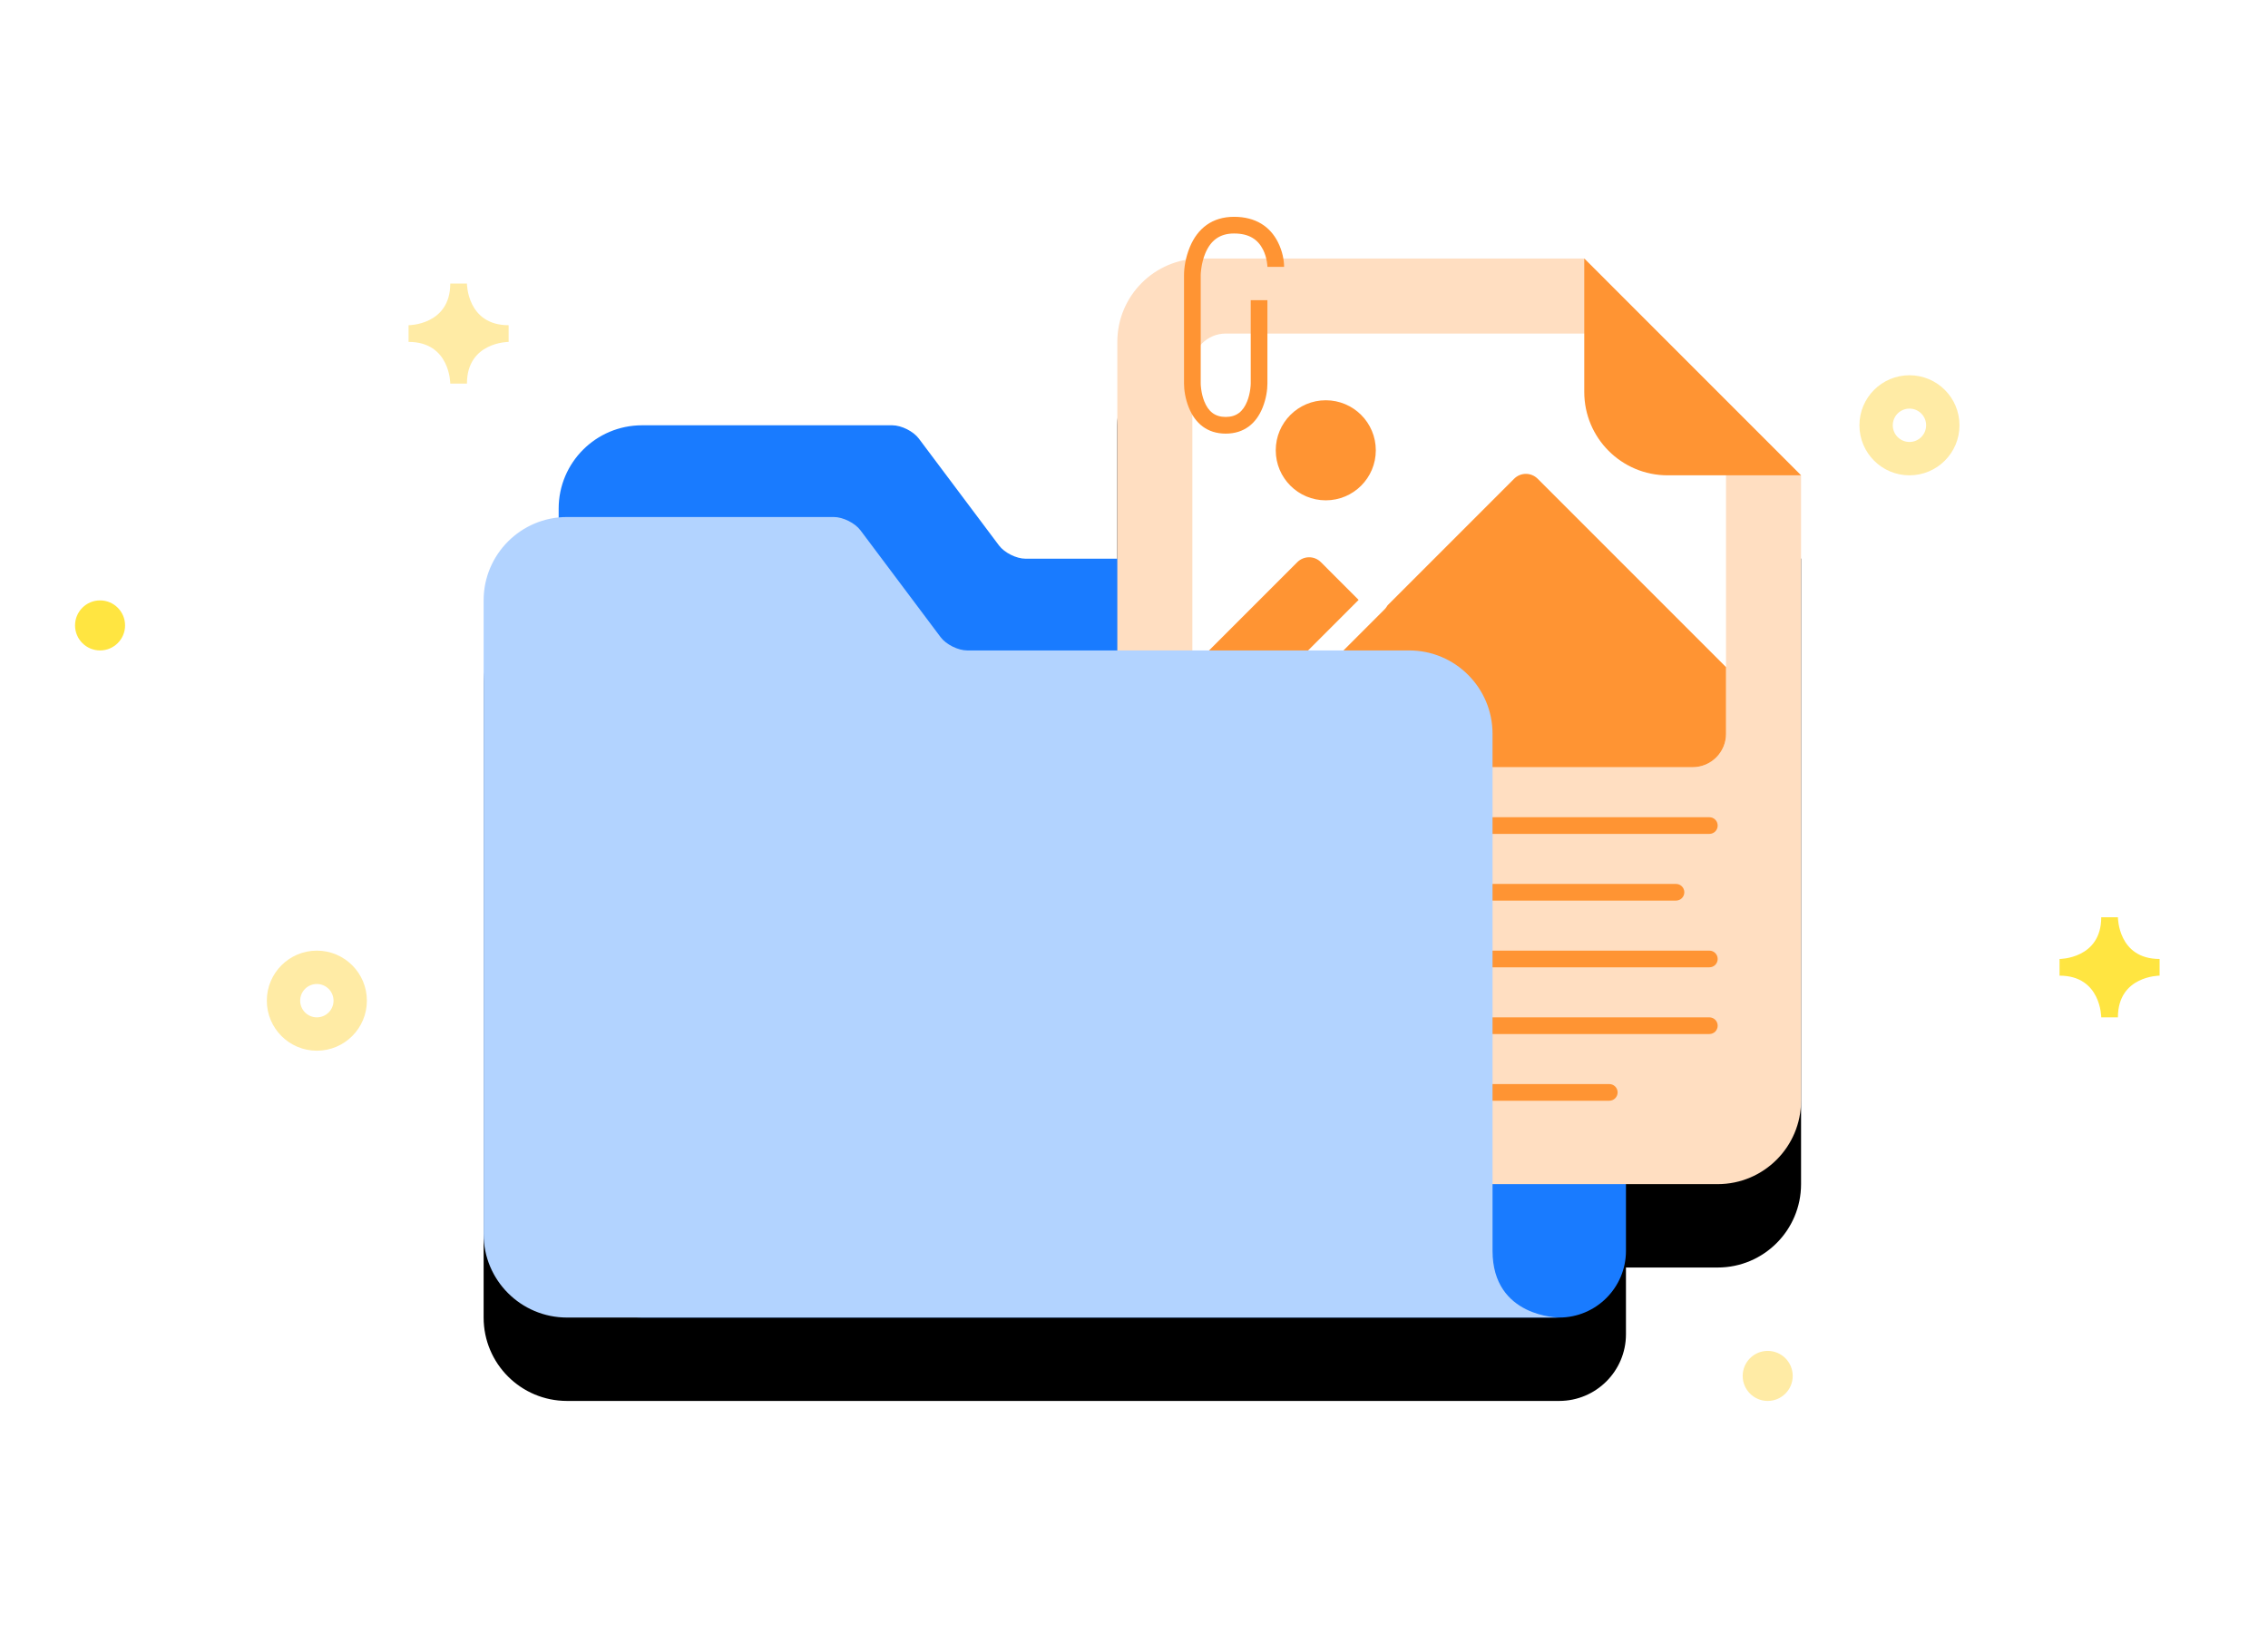 <svg xmlns="http://www.w3.org/2000/svg" width="272" height="196" viewBox="0 0 272 196" xmlns:xlink="http://www.w3.org/1999/xlink">
  <defs>
    <path id="b" d="M58,36.049 L58,34.994 C58,29.475 62.475,25 68.007,25 L98.003,25 C99.106,25 100.539,25.719 101.194,26.593 L110.806,39.407 C111.465,40.287 112.896,41 113.998,41 L125,41 L125,14.997 C125,9.476 129.476,5 134.996,5 L181,5 L207,31 L207,105.999 C207,111.523 202.518,116 197.007,116 L186,116 L186,124.004 C186,128.419 182.411,131.998 177.997,132 C177.999,132 178,132 178,132 L59.002,132 C53.478,132 49,127.53 49,121.998 L49,46.002 C49,40.815 52.951,36.551 58,36.049 Z"/>
    <filter id="a" width="200%" height="200%" x="-50%" y="-50%" filterUnits="objectBoundingBox">
      <feOffset dy="10" in="SourceAlpha" result="shadowOffsetOuter1"/>
      <feGaussianBlur stdDeviation="8" in="shadowOffsetOuter1" result="shadowBlurOuter1"/>
      <feColorMatrix values="0 0 0 0 0.222 0 0 0 0 0.377 0 0 0 0 0.585 0 0 0 0.154 0" in="shadowBlurOuter1"/>
    </filter>
  </defs>
  <g fill="none" fill-rule="evenodd" transform="translate(9 26)">
    <use fill="black" filter="url(#a)" xlink:href="#b"/>
    <g transform="translate(49)">
      <path fill="#197BFF" d="M9,34.994 C9,29.475 13.475,25 19.007,25 L49.003,25 C50.106,25 51.539,25.719 52.194,26.593 L61.806,39.407 C62.465,40.287 63.896,41 64.998,41 L127.001,41 C132.523,41 137,45.482 137,50.999 L137,124.004 C137,128.42 133.409,132 128.993,132 L18.991,132 C13.473,132 9,127.522 9,122.006 L9,34.994 Z"/>
      <g transform="translate(76)">
        <path fill="#FFDEC1" d="M0,14.997 C0,9.476 4.476,5 9.996,5 L56,5 L82,31 L82,105.999 C82,111.523 77.518,116 72.007,116 L9.993,116 C4.474,116 0,111.528 0,106.003 L0,14.997 Z"/>
        <path fill="#FF9433" d="M44,73 C44,72.448 44.44,72 44.997,72 L71.003,72 C71.554,72 72,72.444 72,73 C72,73.552 71.56,74 71.003,74 L44.997,74 C44.446,74 44,73.556 44,73 Z M44,89 C44,88.448 44.44,88 44.997,88 L71.003,88 C71.554,88 72,88.444 72,89 C72,89.552 71.56,90 71.003,90 L44.997,90 C44.446,90 44,89.556 44,89 Z M44,97 C44,96.448 44.44,96 44.997,96 L71.003,96 C71.554,96 72,96.444 72,97 C72,97.552 71.56,98 71.003,98 L44.997,98 C44.446,98 44,97.556 44,97 Z M44,81 C44,80.448 44.447,80 45.001,80 L66.999,80 C67.552,80 68,80.444 68,81 C68,81.552 67.553,82 66.999,82 L45.001,82 C44.448,82 44,81.556 44,81 Z M44,105 C44,104.448 44.445,104 45.001,104 L58.999,104 C59.552,104 60,104.444 60,105 C60,105.552 59.555,106 58.999,106 L45.001,106 C44.448,106 44,105.556 44,105 Z"/>
        <path fill="#9169F2" stroke="#000000" stroke-width="2" d="M11,17.997 C11,16.894 11.899,16 12.992,16 L54.008,16 C55.108,16 56.635,16.635 57.411,17.411 L69.589,29.589 C70.368,30.368 71,31.898 71,33.007 L71,55.993 C71,57.101 70.105,58 69.004,58 L12.996,58 C11.894,58 11,57.103 11,56.003 L11,17.997 Z" stroke-linecap="round" stroke-linejoin="round"/>
        <g transform="translate(9 14)">
          <path fill="#FFFFFF" d="M0,3.994 C0,1.788 1.794,0 4.007,0 L50,0 L64,14 L64,48.005 C64,50.211 62.205,52 59.997,52 L4.003,52 C1.792,52 0,50.21 0,48.006 L0,3.994 Z"/>
          <path fill="#FF9433" d="M0,40 L12.581,27.419 C13.364,26.636 14.628,26.628 15.412,27.412 L22,34 L38.588,17.412 C39.368,16.632 40.63,16.63 41.412,17.412 L64,40 L64,48.004 C64,50.211 62.205,52 59.997,52 L4.003,52 C1.792,52 0,50.203 0,48.004 L0,40 Z"/>
          <circle cx="16" cy="14" r="6" fill="#FF9433"/>
          <path stroke="#FFFFFF" stroke-width="3" d="M22,32 L11,43 L22,32 Z" stroke-linecap="round" stroke-linejoin="round"/>
        </g>
        <path fill="#FF9433" d="M56 5L82 31 65.997 31C60.476 31 56 26.53 56 21.003L56 5zM16 20C16 20.115 15.987 20.345 15.946 20.649 15.878 21.159 15.757 21.666 15.572 22.129 15.086 23.342 14.296 24 13 24 11.704 24 10.914 23.342 10.428 22.129 10.243 21.666 10.122 21.159 10.054 20.649 10.013 20.345 10 20.115 10 20L10 7C10 6.856 10.017 6.573 10.069 6.2 10.155 5.576 10.311 4.954 10.548 4.385 11.185 2.855 12.255 2 14 2 15.795 2 16.863 2.712 17.481 3.947 17.706 4.397 17.853 4.889 17.935 5.383 17.984 5.676 18 5.896 18 6L20 6C20 5.234 19.82 4.154 19.269 3.053 18.324 1.163 16.58-.66133815e-16 14 0 11.37.66133815e-16 9.627 1.395 8.702 3.615 8.173 4.885 8 6.13 8 7L8 20C8 20.741 8.14 21.793 8.572 22.871 9.336 24.783 10.796 26 13 26 15.204 26 16.664 24.783 17.428 22.871 17.86 21.793 18 20.741 18 20L18 10 16 10 16 20z"/>
      </g>
      <path fill="#B2D3FF" d="M0,46.002 C0,40.478 4.482,36 9.998,36 L41.995,36 C43.102,36 44.539,36.719 45.194,37.593 L54.806,50.407 C55.465,51.287 56.894,52 57.999,52 L111.004,52 C116.525,52 121,56.487 121,61.995 L121,124 C121,132 129,132 129,132 L10.002,132 C4.478,132 0,127.53 0,121.998 L0,46.002 Z"/>
    </g>
    <g transform="translate(0 8)">
      <path fill="#FFEBA5" d="M40,7 L40,5 C40,5 45,5 45,0 L47,0 C47,0 47,5 52,5 L52,7 C52,7 47,7 47,12 L45,12 C45,12 45,7 40,7 Z"/>
      <path fill="#FFEBA5" fill-rule="nonzero" d="M29,92 C32.314,92 35,89.314 35,86 C35,82.686 32.314,80 29,80 C25.686,80 23,82.686 23,86 C23,89.314 25.686,92 29,92 L29,92 Z M29,88 C27.895,88 27,87.105 27,86 C27,84.895 27.895,84 29,84 C30.105,84 31,84.895 31,86 C31,87.105 30.105,88 29,88 L29,88 Z"/>
      <circle cx="3" cy="41" r="3" fill="#FFE541"/>
      <path fill="#FFE541" d="M238,83 L238,81 C238,81 243,81 243,76 L245,76 C245,76 245,81 250,81 L250,83 C250,83 245,83 245,88 L243,88 C243,88 243,83 238,83 Z"/>
      <path fill="#FFEBA5" fill-rule="nonzero" d="M220,23 C223.314,23 226,20.314 226,17 C226,13.686 223.314,11 220,11 C216.686,11 214,13.686 214,17 C214,20.314 216.686,23 220,23 L220,23 Z M220,19 C218.895,19 218,18.105 218,17 C218,15.895 218.895,15 220,15 C221.105,15 222,15.895 222,17 C222,18.105 221.105,19 220,19 L220,19 Z"/>
      <circle cx="203" cy="131" r="3" fill="#FFEBA5"/>
    </g>
  </g>
</svg>
